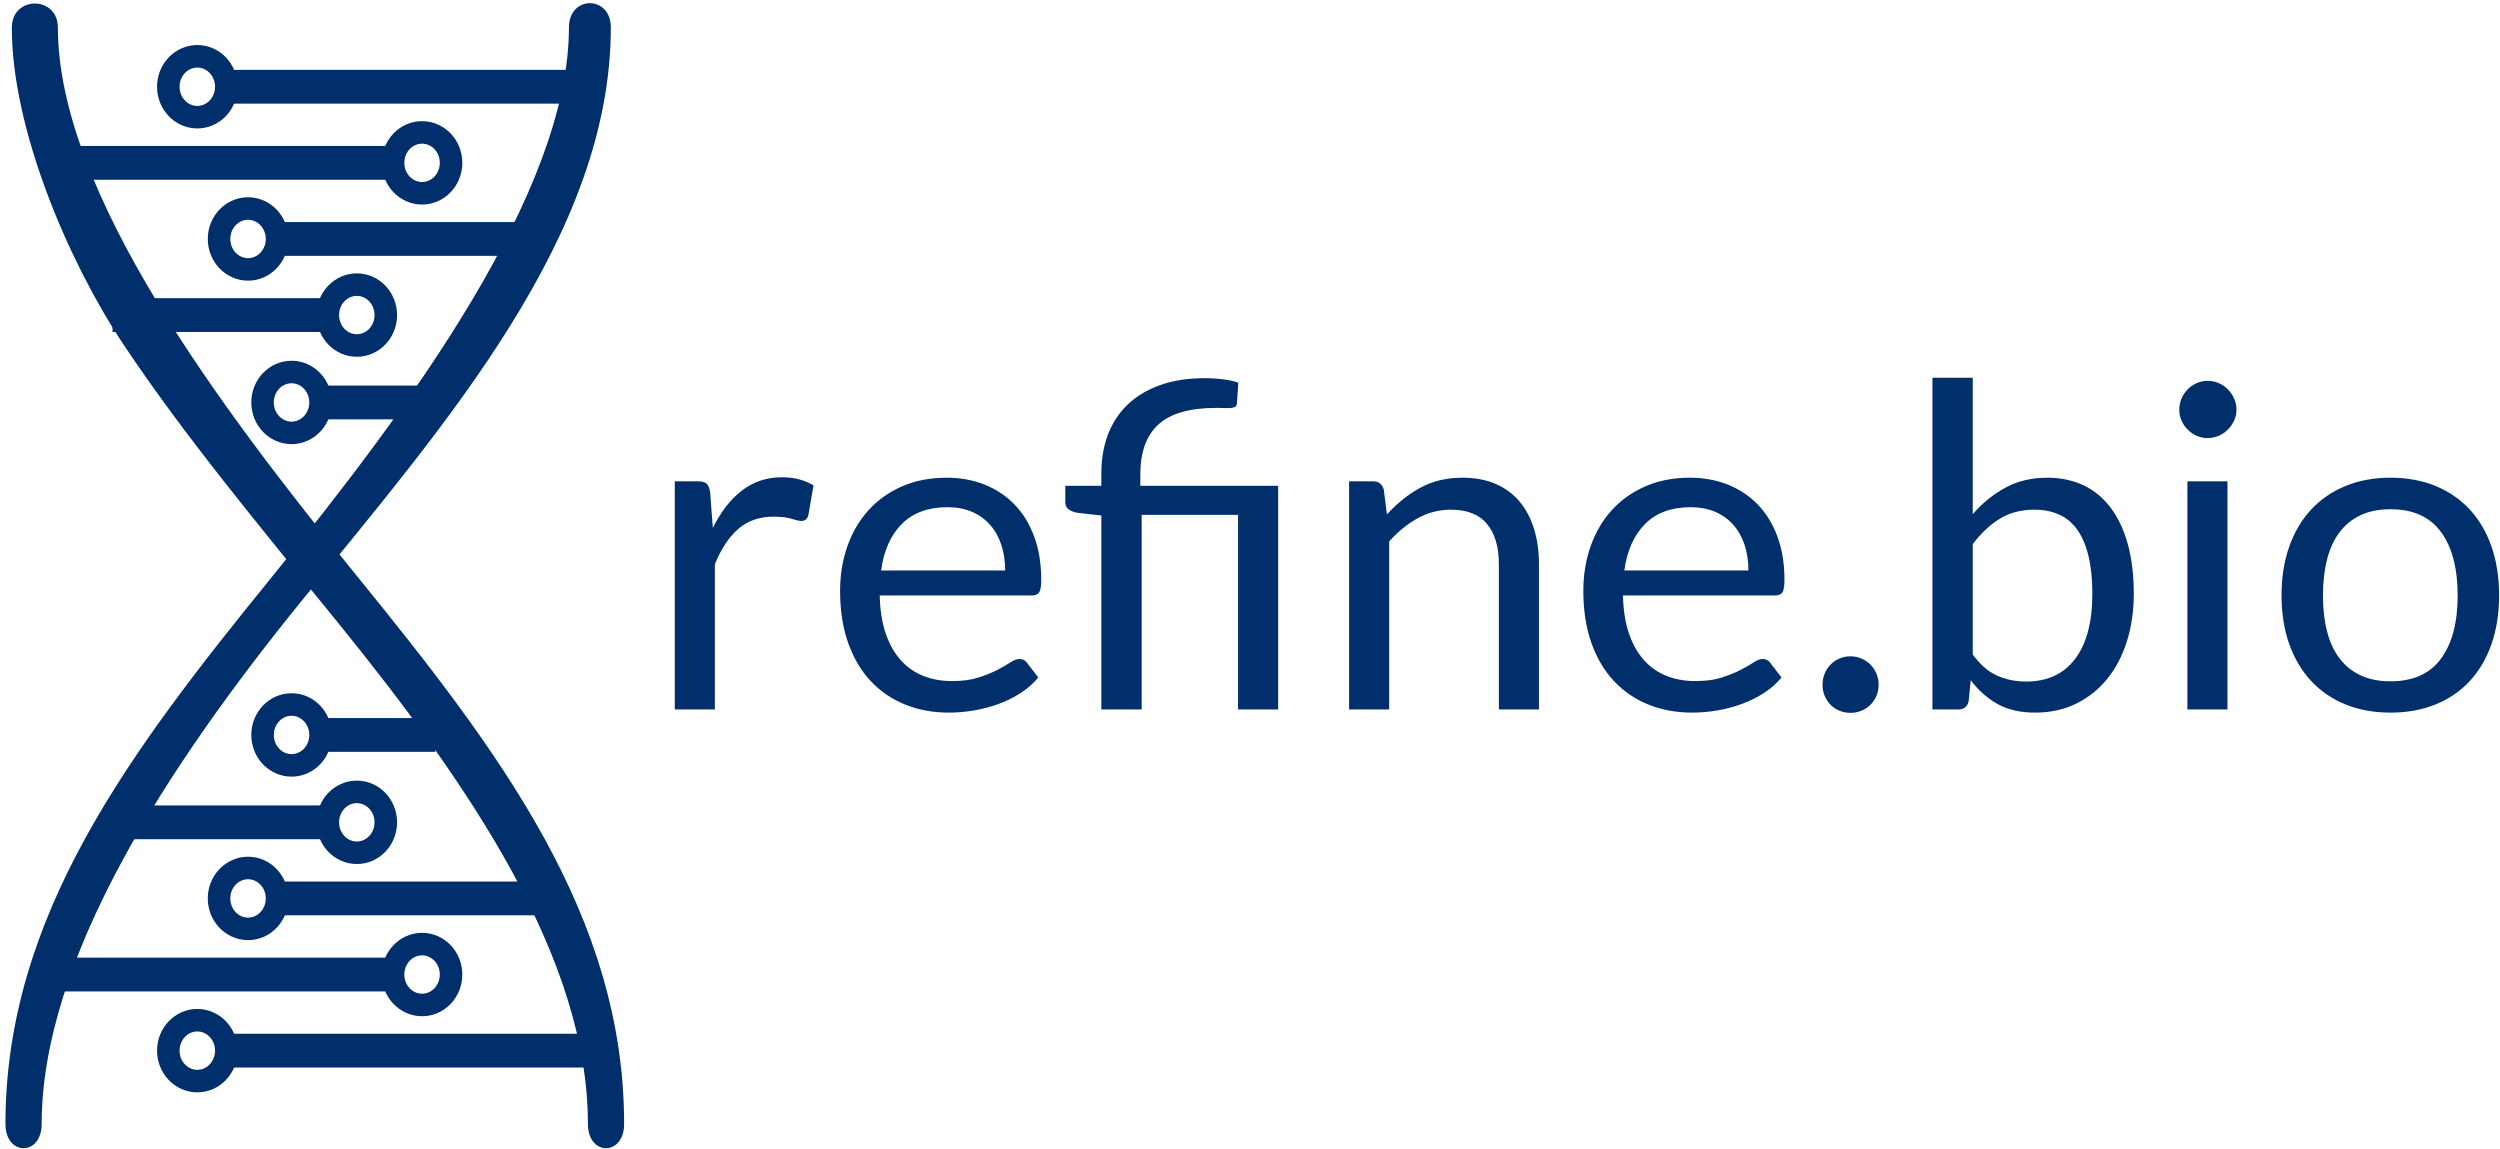 <?xml version="1.0" encoding="UTF-8"?>
<svg width="222px" height="102px" viewBox="0 0 222 102" version="1.1" xmlns="http://www.w3.org/2000/svg" xmlns:xlink="http://www.w3.org/1999/xlink">
    <!-- Generator: Sketch 49 (51002) - http://www.bohemiancoding.com/sketch -->
    <title>Logo</title>
    <desc>Created with Sketch.</desc>
    <defs></defs>
    <g id="Landing-Page" stroke="none" stroke-width="1" fill="none" fill-rule="evenodd">
        <g id="FactoryLanding" transform="translate(-1013, -99)">
            <g id="Logo" transform="translate(1013, 99)">
                <g id="DNA">
                    <g id="science-(2)" fill="#002F6C" fill-rule="nonzero">
                        <path d="M51.024,99.81 C51.024,85.187 39.885,68.049 27.844,53.238 C15.167,37.643 0.483,20.908 0.483,2.432 C0.483,-0.434 4.202,-0.434 4.202,2.432 C4.202,17.056 18.482,36.35 30.522,51.161 C43.2,66.756 54.24,81.334 54.24,99.81 C54.24,102.677 51.024,102.677 51.024,99.81 Z" id="Shape" transform="translate(27.362, 51.121) scale(-1, 1) translate(-27.362, -51.121) "></path>
                        <path d="M52.206,99.81 C52.206,85.187 41.855,69.863 29.815,55.052 C23.242,46.966 16.315,38.634 10.956,30.576 C5.977,23.092 1.05,11.358 1.05,2.461 C1.05,-0.405 5.141,-0.405 5.141,2.461 C5.141,17.085 19.664,36.35 31.705,51.161 C44.382,66.756 55.422,81.334 55.422,99.81 C55.422,102.677 52.206,102.677 52.206,99.81 Z" id="Shape"></path>
                    </g>
                    <g id="TopPairs" transform="translate(5, 5)" stroke="#002F6C">
                        <g id="BasePair" transform="translate(27.5, 3) scale(-1, 1) translate(-27.5, -3) translate(9, 0)">
                            <path d="M0.189,2.703 L30.157,2.703" id="Line" stroke-width="3" stroke-linecap="square"></path>
                            <ellipse id="Oval" stroke-width="2" cx="33.479" cy="2.703" rx="2.575" ry="2.703"></ellipse>
                        </g>
                        <g id="BasePair-Copy" transform="translate(0, 6.758)">
                            <path d="M0.5,2.703 L29.157,2.703" id="Line" stroke-width="3" stroke-linecap="square"></path>
                            <ellipse id="Oval" stroke-width="2" cx="32.479" cy="2.703" rx="2.575" ry="2.703"></ellipse>
                        </g>
                        <g id="BasePair-Copy" transform="translate(6.151, 20.275)">
                            <path d="M0.343,2.703 L17.212,2.703" id="Line" stroke-width="3" stroke-linecap="square"></path>
                            <ellipse id="Oval" stroke-width="2" cx="20.534" cy="2.703" rx="2.575" ry="2.703"></ellipse>
                        </g>
                        <g id="BasePair" transform="translate(28.137, 16.517) scale(-1, 1) translate(-28.137, -16.517) translate(14.137, 13.517)">
                            <path d="M0.322,2.703 L21.787,2.703" id="Line" stroke-width="3" stroke-linecap="square"></path>
                            <ellipse id="Oval" stroke-width="2" cx="25.11" cy="2.703" rx="2.575" ry="2.703"></ellipse>
                        </g>
                        <g id="BasePair" transform="translate(24.979, 31.034) scale(-1, 1) translate(-24.979, -31.034) translate(17.479, 28.034)">
                            <path d="M0.322,2.703 L8.267,2.703" id="Line" stroke-width="3" stroke-linecap="square"></path>
                            <ellipse id="Oval" stroke-width="2" cx="11.589" cy="2.703" rx="2.575" ry="2.703"></ellipse>
                        </g>
                    </g>
                    <g id="TopPairs-Copy" transform="translate(28, 78.5) scale(1, -1) translate(-28, -78.5) translate(5, 61)" stroke="#002F6C">
                        <g id="BasePair" transform="translate(27.5, 3) scale(-1, 1) translate(-27.5, -3) translate(9, 0)">
                            <path d="M0.189,2.703 L30.157,2.703" id="Line" stroke-width="3" stroke-linecap="square"></path>
                            <ellipse id="Oval" stroke-width="2" cx="33.479" cy="2.703" rx="2.575" ry="2.703"></ellipse>
                        </g>
                        <g id="BasePair-Copy" transform="translate(0, 6.758)">
                            <path d="M0.5,2.703 L29.157,2.703" id="Line" stroke-width="3" stroke-linecap="square"></path>
                            <ellipse id="Oval" stroke-width="2" cx="32.479" cy="2.703" rx="2.575" ry="2.703"></ellipse>
                        </g>
                        <g id="BasePair-Copy" transform="translate(6.151, 20.275)">
                            <path d="M0.343,2.703 L17.212,2.703" id="Line" stroke-width="3" stroke-linecap="square"></path>
                            <ellipse id="Oval" stroke-width="2" cx="20.534" cy="2.703" rx="2.575" ry="2.703"></ellipse>
                        </g>
                        <g id="BasePair" transform="translate(28.137, 16.517) scale(-1, 1) translate(-28.137, -16.517) translate(14.137, 13.517)">
                            <path d="M0.322,2.703 L21.787,2.703" id="Line" stroke-width="3" stroke-linecap="square"></path>
                            <ellipse id="Oval" stroke-width="2" cx="25.11" cy="2.703" rx="2.575" ry="2.703"></ellipse>
                        </g>
                        <g id="BasePair" transform="translate(24.979, 31.034) scale(-1, 1) translate(-24.979, -31.034) translate(17.479, 28.034)">
                            <path d="M0.322,2.703 L8.267,2.703" id="Line" stroke-width="3" stroke-linecap="square"></path>
                            <ellipse id="Oval" stroke-width="2" cx="11.589" cy="2.703" rx="2.575" ry="2.703"></ellipse>
                        </g>
                    </g>
                </g>
                <path d="M59.92,63 L59.92,42.74 L61.96,42.74 C62.347,42.74 62.613,42.813 62.76,42.96 C62.907,43.107 63.007,43.36 63.06,43.72 L63.3,46.88 C63.993,45.467 64.85,44.363 65.87,43.57 C66.89,42.777 68.087,42.38 69.46,42.38 C70.02,42.38 70.527,42.443 70.98,42.57 C71.433,42.697 71.853,42.873 72.24,43.1 L71.78,45.76 C71.687,46.093 71.48,46.26 71.16,46.26 C70.973,46.26 70.687,46.197 70.3,46.07 C69.913,45.943 69.373,45.88 68.68,45.88 C67.44,45.88 66.403,46.24 65.57,46.96 C64.737,47.68 64.04,48.727 63.48,50.1 L63.48,63 L59.92,63 Z M84.06,42.42 C85.273,42.42 86.393,42.623 87.42,43.03 C88.447,43.437 89.333,44.023 90.08,44.79 C90.827,45.557 91.41,46.503 91.83,47.63 C92.25,48.757 92.46,50.04 92.46,51.48 C92.46,52.04 92.4,52.413 92.28,52.6 C92.16,52.787 91.933,52.88 91.6,52.88 L78.12,52.88 C78.147,54.16 78.32,55.273 78.64,56.22 C78.96,57.167 79.4,57.957 79.96,58.59 C80.52,59.223 81.187,59.697 81.96,60.01 C82.733,60.323 83.6,60.48 84.56,60.48 C85.453,60.48 86.223,60.377 86.87,60.17 C87.517,59.963 88.073,59.74 88.54,59.5 C89.007,59.26 89.397,59.037 89.71,58.83 C90.023,58.623 90.293,58.52 90.52,58.52 C90.813,58.52 91.04,58.633 91.2,58.86 L92.2,60.16 C91.76,60.693 91.233,61.157 90.62,61.55 C90.007,61.943 89.35,62.267 88.65,62.52 C87.95,62.773 87.227,62.963 86.48,63.09 C85.733,63.217 84.993,63.28 84.26,63.28 C82.86,63.28 81.57,63.043 80.39,62.57 C79.21,62.097 78.19,61.403 77.33,60.49 C76.47,59.577 75.8,58.447 75.32,57.1 C74.84,55.753 74.6,54.207 74.6,52.46 C74.6,51.047 74.817,49.727 75.25,48.5 C75.683,47.273 76.307,46.21 77.12,45.31 C77.933,44.41 78.927,43.703 80.1,43.19 C81.273,42.677 82.593,42.42 84.06,42.42 Z M84.14,45.04 C82.42,45.04 81.067,45.537 80.08,46.53 C79.093,47.523 78.48,48.9 78.24,50.66 L89.26,50.66 C89.26,49.833 89.147,49.077 88.92,48.39 C88.693,47.703 88.36,47.11 87.92,46.61 C87.48,46.11 86.943,45.723 86.31,45.45 C85.677,45.177 84.953,45.04 84.14,45.04 Z M97.8,63 L97.8,45.78 L95.56,45.52 C95.28,45.453 95.05,45.35 94.87,45.21 C94.69,45.07 94.6,44.867 94.6,44.6 L94.6,43.14 L97.8,43.14 L97.8,42.02 C97.8,40.78 97.993,39.643 98.38,38.61 C98.767,37.577 99.347,36.687 100.12,35.94 C100.893,35.193 101.857,34.613 103.01,34.2 C104.163,33.787 105.507,33.58 107.04,33.58 C107.547,33.58 108.063,33.613 108.59,33.68 C109.117,33.747 109.573,33.847 109.96,33.98 L109.84,35.84 C109.813,36.013 109.733,36.123 109.6,36.17 C109.467,36.217 109.273,36.24 109.02,36.24 C108.873,36.24 108.72,36.237 108.56,36.23 C108.4,36.223 108.22,36.22 108.02,36.22 C105.66,36.22 103.943,36.71 102.87,37.69 C101.797,38.67 101.26,40.147 101.26,42.12 L101.26,43.14 L113.5,43.14 L113.5,63 L109.94,63 L109.94,45.72 L101.38,45.72 L101.38,63 L97.8,63 Z M119.8,63 L119.8,42.74 L121.92,42.74 C122.427,42.74 122.747,42.987 122.88,43.48 L123.16,45.68 C124.04,44.707 125.023,43.92 126.11,43.32 C127.197,42.72 128.453,42.42 129.88,42.42 C130.987,42.42 131.963,42.603 132.81,42.97 C133.657,43.337 134.363,43.857 134.93,44.53 C135.497,45.203 135.927,46.013 136.22,46.96 C136.513,47.907 136.66,48.953 136.66,50.1 L136.66,63 L133.1,63 L133.1,50.1 C133.1,48.567 132.75,47.377 132.05,46.53 C131.35,45.683 130.28,45.26 128.84,45.26 C127.787,45.26 126.803,45.513 125.89,46.02 C124.977,46.527 124.133,47.213 123.36,48.08 L123.36,63 L119.8,63 Z M150.06,42.42 C151.273,42.42 152.393,42.623 153.42,43.03 C154.447,43.437 155.333,44.023 156.08,44.79 C156.827,45.557 157.41,46.503 157.83,47.63 C158.25,48.757 158.46,50.04 158.46,51.48 C158.46,52.04 158.4,52.413 158.28,52.6 C158.16,52.787 157.933,52.88 157.6,52.88 L144.12,52.88 C144.147,54.16 144.32,55.273 144.64,56.22 C144.96,57.167 145.4,57.957 145.96,58.59 C146.52,59.223 147.187,59.697 147.96,60.01 C148.733,60.323 149.6,60.48 150.56,60.48 C151.453,60.48 152.223,60.377 152.87,60.17 C153.517,59.963 154.073,59.74 154.54,59.5 C155.007,59.26 155.397,59.037 155.71,58.83 C156.023,58.623 156.293,58.52 156.52,58.52 C156.813,58.52 157.04,58.633 157.2,58.86 L158.2,60.16 C157.76,60.693 157.233,61.157 156.62,61.55 C156.007,61.943 155.35,62.267 154.65,62.52 C153.95,62.773 153.227,62.963 152.48,63.09 C151.733,63.217 150.993,63.28 150.26,63.28 C148.86,63.28 147.57,63.043 146.39,62.57 C145.21,62.097 144.19,61.403 143.33,60.49 C142.47,59.577 141.8,58.447 141.32,57.1 C140.84,55.753 140.6,54.207 140.6,52.46 C140.6,51.047 140.817,49.727 141.25,48.5 C141.683,47.273 142.307,46.21 143.12,45.31 C143.933,44.41 144.927,43.703 146.1,43.19 C147.273,42.677 148.593,42.42 150.06,42.42 Z M150.14,45.04 C148.42,45.04 147.067,45.537 146.08,46.53 C145.093,47.523 144.48,48.9 144.24,50.66 L155.26,50.66 C155.26,49.833 155.147,49.077 154.92,48.39 C154.693,47.703 154.36,47.11 153.92,46.61 C153.48,46.11 152.943,45.723 152.31,45.45 C151.677,45.177 150.953,45.04 150.14,45.04 Z M161.84,60.8 C161.84,60.453 161.903,60.127 162.03,59.82 C162.157,59.513 162.33,59.247 162.55,59.02 C162.77,58.793 163.033,58.613 163.34,58.48 C163.647,58.347 163.973,58.28 164.32,58.28 C164.667,58.28 164.993,58.347 165.3,58.48 C165.607,58.613 165.873,58.793 166.1,59.02 C166.327,59.247 166.503,59.513 166.63,59.82 C166.757,60.127 166.82,60.453 166.82,60.8 C166.82,61.16 166.757,61.49 166.63,61.79 C166.503,62.09 166.327,62.353 166.1,62.58 C165.873,62.807 165.607,62.983 165.3,63.11 C164.993,63.237 164.667,63.3 164.32,63.3 C163.973,63.3 163.647,63.237 163.34,63.11 C163.033,62.983 162.77,62.807 162.55,62.58 C162.33,62.353 162.157,62.09 162.03,61.79 C161.903,61.49 161.84,61.16 161.84,60.8 Z M171.6,63 L171.6,33.54 L175.18,33.54 L175.18,45.66 C176.02,44.687 176.983,43.903 178.07,43.31 C179.157,42.717 180.4,42.42 181.8,42.42 C182.973,42.42 184.033,42.64 184.98,43.08 C185.927,43.52 186.733,44.177 187.4,45.05 C188.067,45.923 188.58,47.003 188.94,48.29 C189.3,49.577 189.48,51.06 189.48,52.74 C189.48,54.233 189.28,55.623 188.88,56.91 C188.48,58.197 187.903,59.31 187.15,60.25 C186.397,61.19 185.477,61.93 184.39,62.47 C183.303,63.01 182.08,63.28 180.72,63.28 C179.413,63.28 178.303,63.027 177.39,62.52 C176.477,62.013 175.68,61.307 175,60.4 L174.82,62.24 C174.713,62.747 174.407,63 173.9,63 L171.6,63 Z M180.64,45.26 C179.48,45.26 178.463,45.527 177.59,46.06 C176.717,46.593 175.913,47.347 175.18,48.32 L175.18,58.12 C175.82,59 176.53,59.62 177.31,59.98 C178.09,60.34 178.96,60.52 179.92,60.52 C181.813,60.52 183.267,59.847 184.28,58.5 C185.293,57.153 185.8,55.233 185.8,52.74 C185.8,51.42 185.683,50.287 185.45,49.34 C185.217,48.393 184.88,47.617 184.44,47.01 C184,46.403 183.46,45.96 182.82,45.68 C182.18,45.4 181.453,45.26 180.64,45.26 Z M197.8,42.74 L197.8,63 L194.24,63 L194.24,42.74 L197.8,42.74 Z M198.6,36.38 C198.6,36.727 198.53,37.05 198.39,37.35 C198.25,37.65 198.063,37.917 197.83,38.15 C197.597,38.383 197.327,38.567 197.02,38.7 C196.713,38.833 196.387,38.9 196.04,38.9 C195.693,38.9 195.37,38.833 195.07,38.7 C194.77,38.567 194.503,38.383 194.27,38.15 C194.037,37.917 193.853,37.65 193.72,37.35 C193.587,37.05 193.52,36.727 193.52,36.38 C193.52,36.033 193.587,35.703 193.72,35.39 C193.853,35.077 194.037,34.803 194.27,34.57 C194.503,34.337 194.77,34.153 195.07,34.02 C195.37,33.887 195.693,33.82 196.04,33.82 C196.387,33.82 196.713,33.887 197.02,34.02 C197.327,34.153 197.597,34.337 197.83,34.57 C198.063,34.803 198.25,35.077 198.39,35.39 C198.53,35.703 198.6,36.033 198.6,36.38 Z M212.28,42.42 C213.76,42.42 215.097,42.667 216.29,43.16 C217.483,43.653 218.497,44.353 219.33,45.26 C220.163,46.167 220.803,47.263 221.25,48.55 C221.697,49.837 221.92,51.273 221.92,52.86 C221.92,54.46 221.697,55.9 221.25,57.18 C220.803,58.46 220.163,59.553 219.33,60.46 C218.497,61.367 217.483,62.063 216.29,62.55 C215.097,63.037 213.76,63.28 212.28,63.28 C210.8,63.28 209.463,63.037 208.27,62.55 C207.077,62.063 206.06,61.367 205.22,60.46 C204.38,59.553 203.733,58.46 203.28,57.18 C202.827,55.9 202.6,54.46 202.6,52.86 C202.6,51.273 202.827,49.837 203.28,48.55 C203.733,47.263 204.38,46.167 205.22,45.26 C206.06,44.353 207.077,43.653 208.27,43.16 C209.463,42.667 210.8,42.42 212.28,42.42 Z M212.28,60.5 C214.28,60.5 215.773,59.83 216.76,58.49 C217.747,57.15 218.24,55.28 218.24,52.88 C218.24,50.467 217.747,48.587 216.76,47.24 C215.773,45.893 214.28,45.22 212.28,45.22 C211.267,45.22 210.387,45.393 209.64,45.74 C208.893,46.087 208.27,46.587 207.77,47.24 C207.27,47.893 206.897,48.697 206.65,49.65 C206.403,50.603 206.28,51.68 206.28,52.88 C206.28,54.08 206.403,55.153 206.65,56.1 C206.897,57.047 207.27,57.843 207.77,58.49 C208.27,59.137 208.893,59.633 209.64,59.98 C210.387,60.327 211.267,60.5 212.28,60.5 Z" id="refine.bio" fill="#002F6C"></path>
            </g>
        </g>
    </g>
</svg>